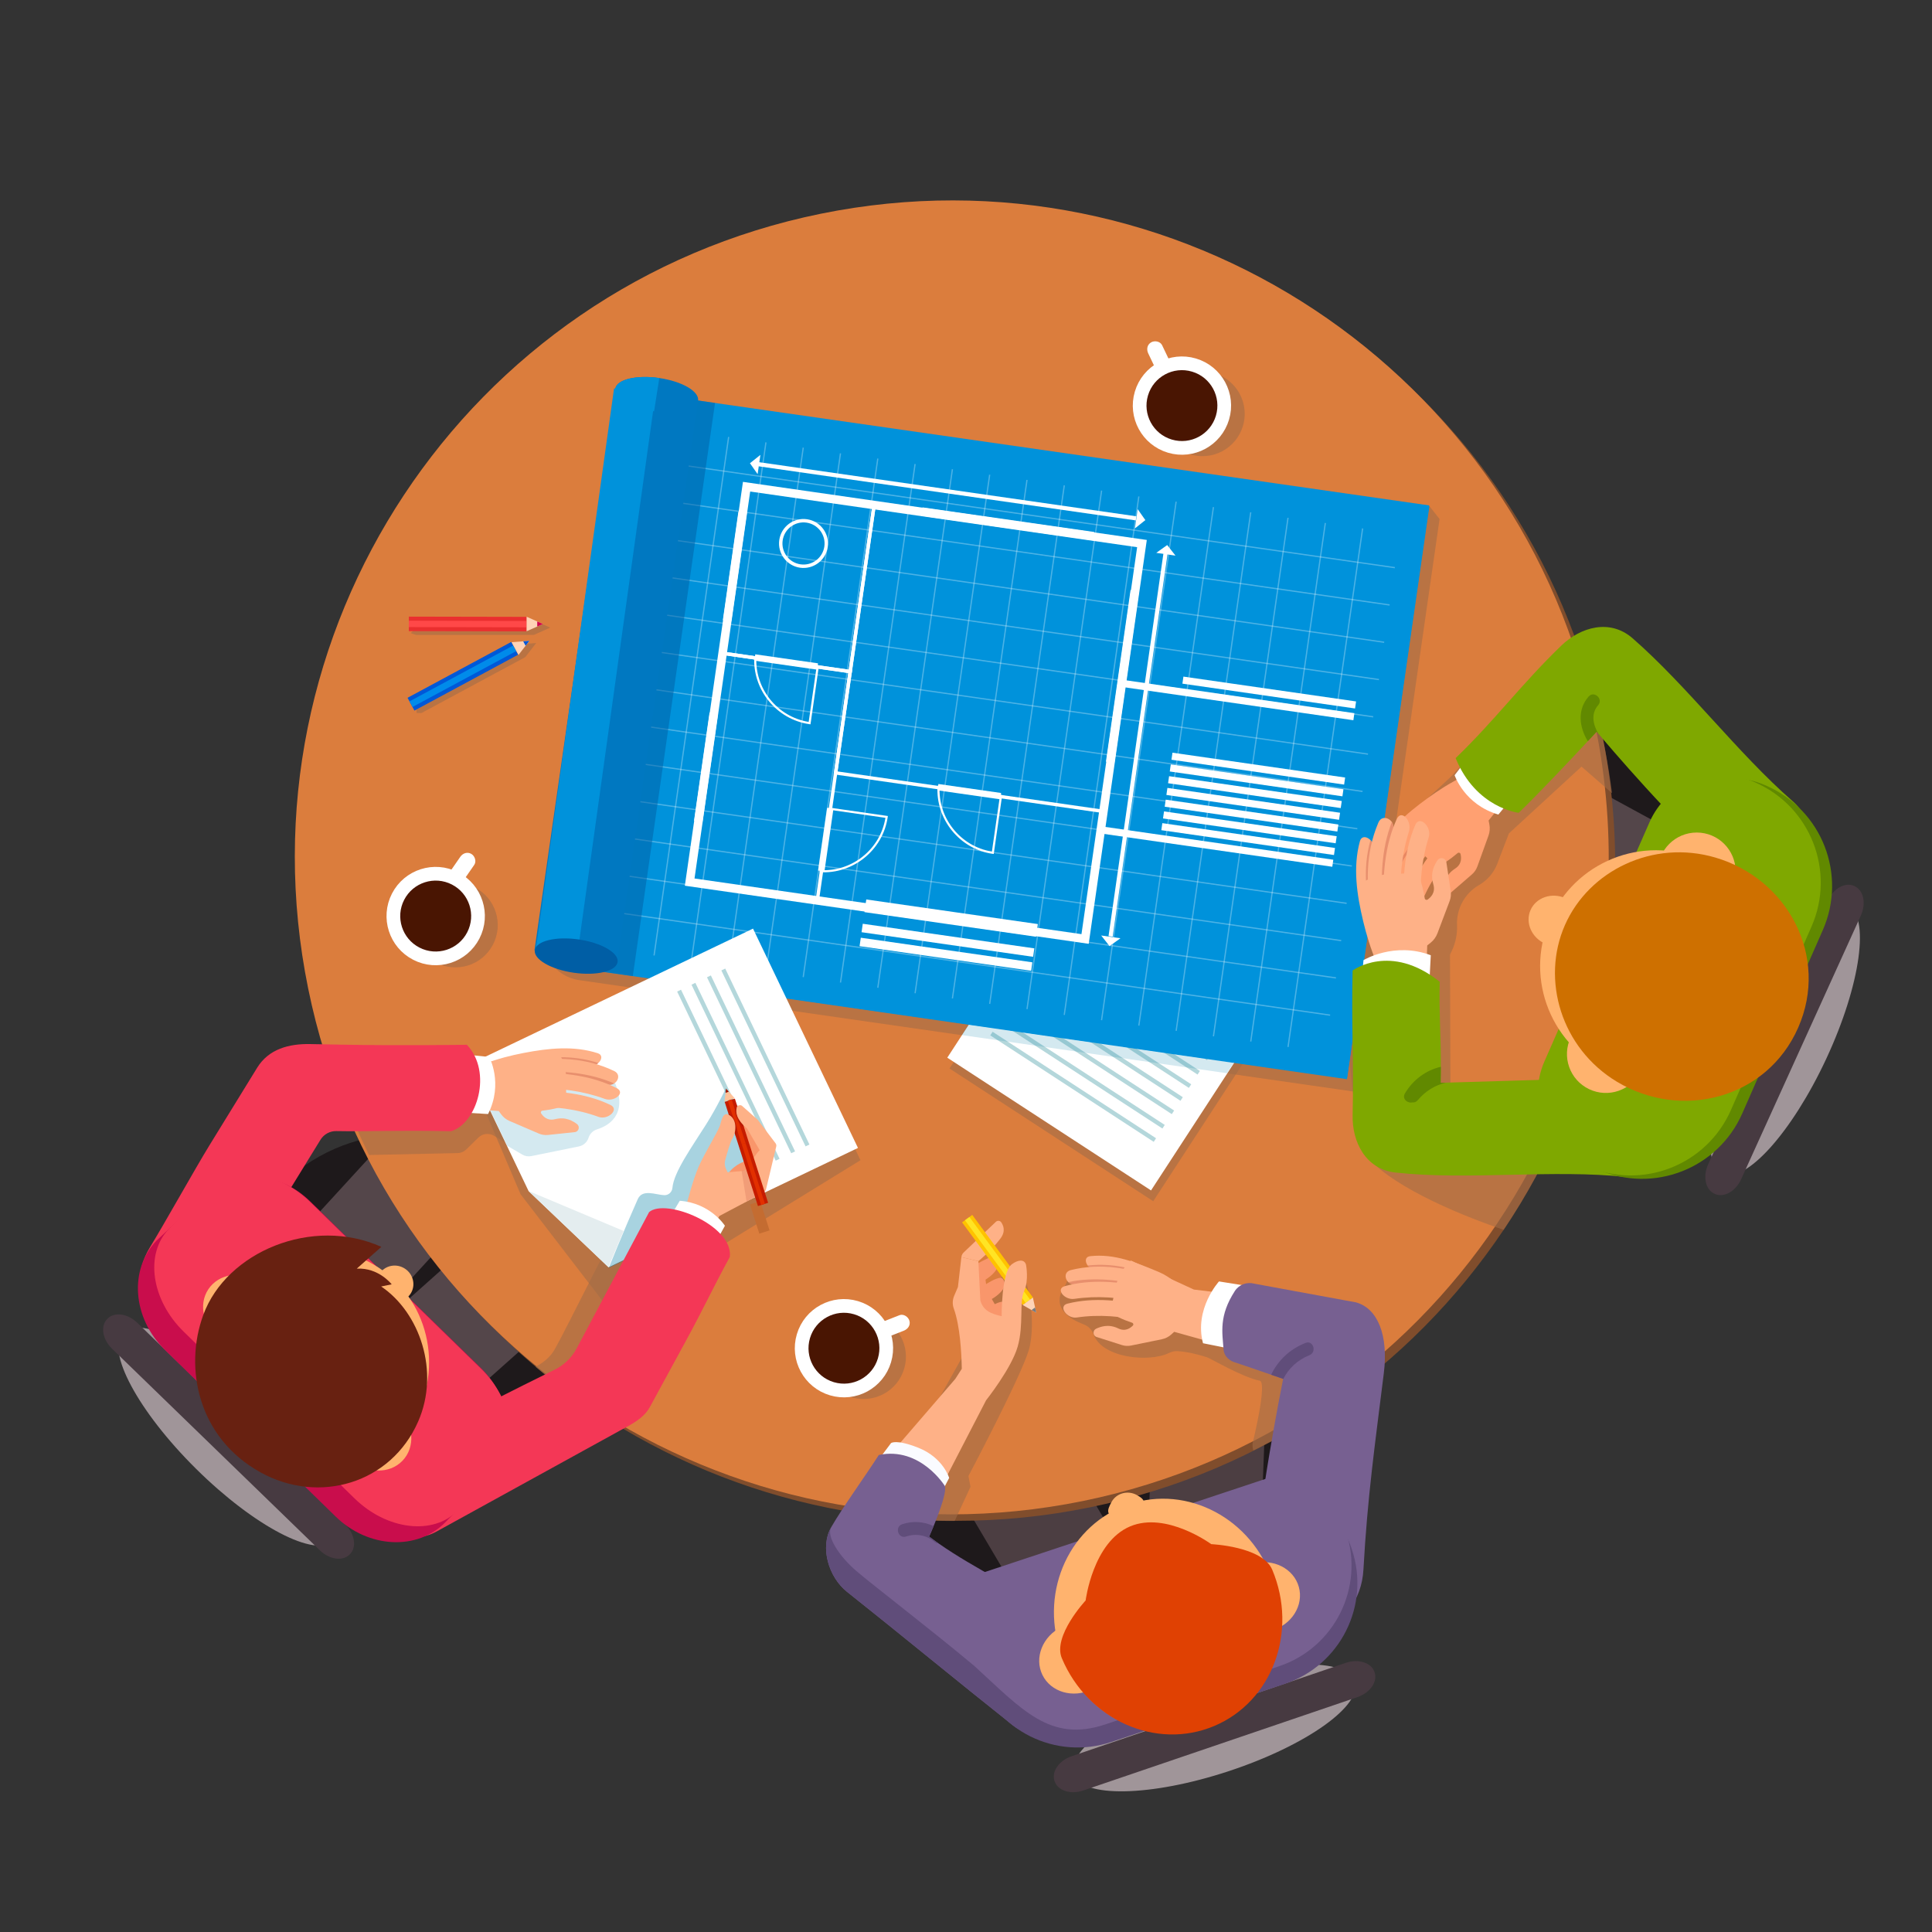 <?xml version="1.0" encoding="utf-8"?>
<!-- Generator: Adobe Illustrator 27.5.0, SVG Export Plug-In . SVG Version: 6.00 Build 0)  -->
<svg version="1.1" id="Layer_1" xmlns="http://www.w3.org/2000/svg" xmlns:xlink="http://www.w3.org/1999/xlink" x="0px" y="0px"
	 viewBox="0 0 900 900" style="enable-background:new 0 0 900 900;" xml:space="preserve">
<rect x="0" y="0" width="900" height="900" fill="#333333" stroke="none"/>
<g>
	
		<ellipse transform="matrix(0.422 -0.907 0.907 0.422 41.314 1033.684)" style="fill:#A09599;" cx="831.289" cy="484.443" rx="68.966" ry="21.26"/>
	<path style="fill:#473A41;" d="M866.857,426.487l-55.785,122.881c-2.57,5.66-8.055,8.705-12.252,6.799l-0.154-0.07
		c-4.197-1.905-5.516-8.038-2.946-13.699l55.785-122.881c2.57-5.66,8.055-8.704,12.252-6.799l0.154,0.07
		C868.108,414.694,869.427,420.827,866.857,426.487z"/>
	
		<ellipse transform="matrix(0.238 -0.971 0.971 0.238 150.275 1043.258)" style="fill:#1E191B;" cx="740.141" cy="425.84" rx="86.335" ry="90.107"/>
	
		<line style="fill:none;stroke:#54464A;stroke-width:52.485;stroke-miterlimit:10;" x1="794.516" y1="425.426" x2="689.858" y2="368.43"/>
	
		<line style="fill:none;stroke:#54464A;stroke-width:52.485;stroke-miterlimit:10;" x1="772.69" y1="474.162" x2="662.817" y2="428.013"/>
	
		<ellipse transform="matrix(0.95 -0.313 0.313 0.95 -223.601 217.87)" style="fill:#A09599;" cx="565.787" cy="804.344" rx="68.966" ry="21.26"/>
	<path style="fill:#473A41;" d="M632.377,790.57l-127.745,43.508c-5.884,2.004-11.859,0.092-13.345-4.271l-0.054-0.16
		c-1.486-4.363,2.08-9.525,7.964-11.529l127.745-43.508c5.884-2.004,11.859-0.092,13.345,4.271l0.054,0.16
		C641.827,783.404,638.261,788.566,632.377,790.57z"/>
	<path style="fill:#1E191B;" d="M597.19,676.71c24.582,43.544,8.96,94.189-32.701,117.708
		c-41.661,23.519-95.361,7.286-119.944-36.257c-24.582-43.544-8.96-94.189,32.701-117.709
		C518.907,616.933,572.608,633.166,597.19,676.71z"/>
	
		<line style="fill:none;stroke:#4C3E42;stroke-width:52.485;stroke-miterlimit:10;" x1="560.008" y1="743.59" x2="564.356" y2="628.166"/>
	
		<line style="fill:none;stroke:#4C3E42;stroke-width:52.485;stroke-miterlimit:10;" x1="514.569" y1="759.551" x2="456.004" y2="660.506"/>
	
		<ellipse transform="matrix(0.703 -0.711 0.711 0.703 -444.295 274.47)" style="fill:#A09599;" cx="106.491" cy="669.214" rx="21.26" ry="68.966"/>
	<path style="fill:#473A41;" d="M149.054,722.245l-96.865-93.962c-4.462-4.328-5.478-10.519-2.268-13.827l0.117-0.121
		c3.209-3.308,9.428-2.481,13.89,1.847l96.865,93.962c4.462,4.328,5.478,10.519,2.268,13.827l-0.117,0.121
		C159.734,727.4,153.516,726.573,149.054,722.245z"/>
	
		<ellipse transform="matrix(0.552 -0.834 0.834 0.552 -424.803 426.664)" style="fill:#1E191B;" cx="184.552" cy="608.555" rx="81.287" ry="77.771"/>
	
		<line style="fill:none;stroke:#54464A;stroke-width:52.485;stroke-miterlimit:10;" x1="174.453" y1="654.502" x2="263.409" y2="575.2"/>
	
		<line style="fill:none;stroke:#54464A;stroke-width:52.485;stroke-miterlimit:10;" x1="135.935" y1="617.516" x2="216.438" y2="529.646"/>
	<path style="fill:#804D2C;" d="M746.206,341.345c0.55,2.68,1.056,5.352,1.52,8.027c0.012,0.038,0.015,0.079,0.024,0.108
		c1.16,6.568,2.089,13.136,2.81,19.676c5.902,53.401-2.492,105.65-22.372,152.525c-7.61,17.939-16.908,35.095-27.732,51.215
		c-43.266,64.481-110.929,112.622-193.02,129.34c-165.593,33.719-327.166-73.189-360.885-238.782
		c-33.719-165.593,73.18-327.163,238.772-360.882C550.917,68.854,712.487,175.753,746.206,341.345z"/>
	<path style="fill:#DB7D3D;" d="M743.206,338.345c0.55,2.68,1.056,5.352,1.52,8.027c0.012,0.038,0.015,0.079,0.024,0.108
		c1.16,6.568,2.089,13.136,2.81,19.676c5.902,53.401-2.492,105.65-22.372,152.525c-7.61,17.939-16.908,35.095-27.732,51.215
		c-43.266,64.481-110.929,112.622-193.02,129.34c-165.593,33.719-327.166-73.189-360.885-238.782
		c-33.719-165.593,73.18-327.163,238.772-360.882C547.917,65.854,709.487,172.753,743.206,338.345z"/>
	<path style="opacity:0.59;fill:#A36D48;" d="M308.169,189.626l-32.858,228.403c-10.647-1.532-20.52,5.858-22.052,16.505
		c-1.532,10.647,5.858,20.52,16.505,22.052l362.441,52.14l38.405-266.96l-4.731-6.005L308.169,189.626z"/>
	<path style="opacity:0.59;fill:#A36D48;" d="M273.181,528.569l0.131-0.37c0.637-1.802,2.103-3.169,3.928-3.737
		c4.971-1.548,14.207-6.462,8.567-21.004c-6.483-16.715-99.355-1.408-124.848,3.132c-0.784,0.139-1.497,0.431-2.129,0.828
		c3.83,10.526,8.207,20.741,13.084,30.624l41.259-0.885c1.523-0.032,2.975-0.645,4.062-1.713l5.6-5.503
		c1.923-1.89,4.872-2.258,7.201-0.9l12.364,7.209c1.269,0.74,2.765,0.987,4.204,0.694l22.133-4.507
		C270.794,532.016,272.481,530.549,273.181,528.569z"/>
	<path style="opacity:0.59;fill:#A36D48;" d="M504.7,616.885c2.161,0.804,3.943,2.491,4.703,4.668
		c3.868,11.096,25.896,13.251,35.139,8.721c1.277-0.626,2.684-0.954,4.102-0.851c4.928,0.358,8.713,1.338,13.572,2.824
		c1.555,0.475,16.789,9.453,24.561,10.918c3.783,0.714-3.243,29.045-3.243,29.045c-0.147,1.216-0.015,2.397,0.337,3.487
		c5.481-2.753,10.867-5.645,16.135-8.702l-0.06-37.165c-0.006-3.694-2.487-6.927-6.054-7.888l-31.469-8.48
		c-1.081-0.291-2.087-0.798-2.963-1.495c-6.505-5.182-23.025-24.377-36.082-23.679c-11.057,0.591-25.623,3.424-25.883,6.515
		c-0.107,1.275-0.468,2.515-1.12,3.616l-0.354,0.599C489.065,609.266,498.719,614.661,504.7,616.885z"/>
	<path style="opacity:0.59;fill:#A36D48;" d="M739.78,315.695c2.87,9.791,5.712,21.931,7.946,33.677
		c0.012,0.038,0.015,0.079,0.024,0.108c1.322,7.01,2.431,13.877,3.188,20.007l-0.378-0.331l-13.83-12.037l-33.816,31.113
		l-5.435,14.16c-1.578,4.135-4.533,7.607-8.361,9.824l-0.169,0.096c-6.581,3.82-10.504,10.97-10.211,18.57l0.007,0.187
		c0.162,4.063-0.666,8.116-2.4,11.797l-0.882,1.876l0.205,61.903l50.679-2.126l1.841,17.162
		c-7.61,17.939-16.908,35.095-27.732,51.215c-24.468-8.299-54.802-21.897-64.706-35.511c-6.002-8.257-10.548-90.786-10.548-90.786
		s-4.271-7.864-3.699-34.15c0.754-34.405,20.315-23.618,25.419-24.993c11.712-9.255,28.985-25.658,28.985-25.658
		s50.292-54.725,50.656-56.677L739.78,315.695z"/>
	
		<rect x="456.245" y="410.414" transform="matrix(0.546 -0.838 0.838 0.546 -150.732 655.984)" style="opacity:0.59;fill:#A36D48;" width="147.086" height="113.261"/>
	
		<rect x="455.221" y="405.384" transform="matrix(0.546 -0.838 0.838 0.546 -146.983 652.842)" style="fill:#FFFFFF;" width="147.086" height="113.261"/>
	
		<line style="fill:none;stroke:#B4D7DB;stroke-width:2;stroke-miterlimit:10;" x1="537.994" y1="531.082" x2="461.855" y2="481.477"/>
	
		<line style="fill:none;stroke:#B4D7DB;stroke-width:2;stroke-miterlimit:10;" x1="542.042" y1="524.869" x2="465.903" y2="475.264"/>
	
		<line style="fill:none;stroke:#B4D7DB;stroke-width:2;stroke-miterlimit:10;" x1="546.409" y1="518.166" x2="470.27" y2="468.561"/>
	
		<line style="fill:none;stroke:#B4D7DB;stroke-width:2;stroke-miterlimit:10;" x1="550.457" y1="511.953" x2="474.318" y2="462.348"/>
	
		<line style="fill:none;stroke:#B4D7DB;stroke-width:2;stroke-miterlimit:10;" x1="554.37" y1="505.946" x2="478.232" y2="456.341"/>
	
		<line style="fill:none;stroke:#B4D7DB;stroke-width:2;stroke-miterlimit:10;" x1="558.418" y1="499.733" x2="482.28" y2="450.128"/>
	
		<line style="fill:none;stroke:#B4D7DB;stroke-width:2;stroke-miterlimit:10;" x1="562.785" y1="493.03" x2="486.647" y2="443.425"/>
	
		<line style="fill:none;stroke:#B4D7DB;stroke-width:2;stroke-miterlimit:10;" x1="566.833" y1="486.817" x2="490.695" y2="437.212"/>
	<polygon style="opacity:0.17;fill:#007EA5;" points="447.964,482.166 571.558,499.946 616.316,431.247 521.419,369.42 	"/>
	<path style="opacity:0.59;fill:#A36D48;" d="M472.433,589.598c-6.581-0.33-19.262,33.764-19.262,33.764l-46.066,82.445l4.652,1.117
		c10.88,1.111,21.886,1.646,32.984,1.569l7.36-15.871l-0.964-5.023c0,0,24.282-45.947,28.094-58.587
		C483.045,616.371,479.014,589.928,472.433,589.598z"/>
	
		<rect x="330.602" y="160.085" transform="matrix(0.142 -0.99 0.99 0.142 59.505 755.019)" style="fill:#0092DB;" width="269.709" height="366.172"/>
	<polygon style="fill:#0092DB;" points="627.474,502.721 304.799,456.302 665.879,235.761 	"/>
	
		<line style="opacity:0.3;fill:none;stroke:#FFFFFF;stroke-width:0.585;stroke-miterlimit:10;" x1="634.763" y1="246.173" x2="600.014" y2="487.722"/>
	
		<line style="opacity:0.3;fill:none;stroke:#FFFFFF;stroke-width:0.585;stroke-miterlimit:10;" x1="617.394" y1="243.64" x2="582.646" y2="485.189"/>
	
		<line style="opacity:0.3;fill:none;stroke:#FFFFFF;stroke-width:0.585;stroke-miterlimit:10;" x1="600.011" y1="241.208" x2="565.263" y2="482.757"/>
	
		<line style="opacity:0.3;fill:none;stroke:#FFFFFF;stroke-width:0.585;stroke-miterlimit:10;" x1="582.645" y1="238.659" x2="547.896" y2="480.207"/>
	
		<line style="opacity:0.3;fill:none;stroke:#FFFFFF;stroke-width:0.585;stroke-miterlimit:10;" x1="530.513" y1="477.775" x2="565.262" y2="236.227"/>
	
		<line style="opacity:0.3;fill:none;stroke:#FFFFFF;stroke-width:0.585;stroke-miterlimit:10;" x1="547.893" y1="233.694" x2="513.145" y2="475.242"/>
	
		<line style="opacity:0.3;fill:none;stroke:#FFFFFF;stroke-width:0.585;stroke-miterlimit:10;" x1="530.51" y1="231.262" x2="495.762" y2="472.81"/>
	
		<line style="opacity:0.3;fill:none;stroke:#FFFFFF;stroke-width:0.585;stroke-miterlimit:10;" x1="513.17" y1="228.535" x2="478.421" y2="470.083"/>
	
		<line style="opacity:0.3;fill:none;stroke:#FFFFFF;stroke-width:0.585;stroke-miterlimit:10;" x1="495.786" y1="226.103" x2="461.038" y2="467.651"/>
	
		<line style="opacity:0.3;fill:none;stroke:#FFFFFF;stroke-width:0.585;stroke-miterlimit:10;" x1="478.418" y1="223.57" x2="443.669" y2="465.118"/>
	
		<line style="opacity:0.3;fill:none;stroke:#FFFFFF;stroke-width:0.585;stroke-miterlimit:10;" x1="461.035" y1="221.138" x2="426.286" y2="462.686"/>
	
		<line style="opacity:0.3;fill:none;stroke:#FFFFFF;stroke-width:0.585;stroke-miterlimit:10;" x1="443.669" y1="218.588" x2="408.92" y2="460.137"/>
	
		<line style="opacity:0.3;fill:none;stroke:#FFFFFF;stroke-width:0.585;stroke-miterlimit:10;" x1="426.285" y1="216.156" x2="391.537" y2="457.705"/>
	
		<line style="opacity:0.3;fill:none;stroke:#FFFFFF;stroke-width:0.585;stroke-miterlimit:10;" x1="408.917" y1="213.623" x2="374.168" y2="455.172"/>
	
		<line style="opacity:0.3;fill:none;stroke:#FFFFFF;stroke-width:0.585;stroke-miterlimit:10;" x1="391.534" y1="211.191" x2="356.785" y2="452.74"/>
	
		<line style="opacity:0.3;fill:none;stroke:#FFFFFF;stroke-width:0.585;stroke-miterlimit:10;" x1="374.186" y1="208.515" x2="339.437" y2="450.064"/>
	
		<line style="opacity:0.3;fill:none;stroke:#FFFFFF;stroke-width:0.585;stroke-miterlimit:10;" x1="356.803" y1="206.083" x2="322.054" y2="447.632"/>
	
		<line style="opacity:0.3;fill:none;stroke:#FFFFFF;stroke-width:0.585;stroke-miterlimit:10;" x1="339.434" y1="203.55" x2="304.685" y2="445.099"/>
	
		<line style="opacity:0.3;fill:none;stroke:#FFFFFF;stroke-width:0.585;stroke-miterlimit:10;" x1="322.051" y1="201.118" x2="287.302" y2="442.667"/>
	
		<line style="opacity:0.3;fill:none;stroke:#FFFFFF;stroke-width:0.585;stroke-miterlimit:10;" x1="619.622" y1="472.896" x2="286.039" y2="424.907"/>
	
		<line style="opacity:0.3;fill:none;stroke:#FFFFFF;stroke-width:0.585;stroke-miterlimit:10;" x1="622.349" y1="455.555" x2="288.766" y2="407.566"/>
	
		<line style="opacity:0.3;fill:none;stroke:#FFFFFF;stroke-width:0.585;stroke-miterlimit:10;" x1="624.781" y1="438.172" x2="291.198" y2="390.183"/>
	
		<line style="opacity:0.3;fill:none;stroke:#FFFFFF;stroke-width:0.585;stroke-miterlimit:10;" x1="627.314" y1="420.803" x2="293.731" y2="372.815"/>
	
		<line style="opacity:0.3;fill:none;stroke:#FFFFFF;stroke-width:0.585;stroke-miterlimit:10;" x1="629.746" y1="403.42" x2="296.163" y2="355.431"/>
	
		<line style="opacity:0.3;fill:none;stroke:#FFFFFF;stroke-width:0.585;stroke-miterlimit:10;" x1="632.295" y1="386.054" x2="298.713" y2="338.065"/>
	
		<line style="opacity:0.3;fill:none;stroke:#FFFFFF;stroke-width:0.585;stroke-miterlimit:10;" x1="634.727" y1="368.671" x2="301.145" y2="320.682"/>
	
		<line style="opacity:0.3;fill:none;stroke:#FFFFFF;stroke-width:0.585;stroke-miterlimit:10;" x1="637.26" y1="351.302" x2="303.678" y2="303.314"/>
	
		<line style="opacity:0.3;fill:none;stroke:#FFFFFF;stroke-width:0.585;stroke-miterlimit:10;" x1="639.692" y1="333.919" x2="306.11" y2="285.93"/>
	
		<line style="opacity:0.3;fill:none;stroke:#FFFFFF;stroke-width:0.585;stroke-miterlimit:10;" x1="642.369" y1="316.571" x2="308.786" y2="268.582"/>
	
		<line style="opacity:0.3;fill:none;stroke:#FFFFFF;stroke-width:0.585;stroke-miterlimit:10;" x1="644.8" y1="299.188" x2="311.218" y2="251.199"/>
	
		<line style="opacity:0.3;fill:none;stroke:#FFFFFF;stroke-width:0.585;stroke-miterlimit:10;" x1="647.334" y1="281.819" x2="313.751" y2="233.831"/>
	
		<line style="opacity:0.3;fill:none;stroke:#FFFFFF;stroke-width:0.585;stroke-miterlimit:10;" x1="649.766" y1="264.436" x2="316.183" y2="216.448"/>
	
		<rect x="164.261" y="304.208" transform="matrix(0.142 -0.99 0.99 0.142 -59.465 569.851)" style="opacity:0.5;fill:#005EA5;" width="269.709" height="30.066"/>
	<g>
		<g>
			<path style="fill:#FFFFFF;" d="M319.032,412.6l27.064-188.129l188.129,27.064l-27.064,188.129L319.032,412.6z M349.465,228.973
				l-25.932,180.258l180.258,25.932l25.932-180.258L349.465,228.973z"/>
		</g>
		<g>
			<g>
				<path style="fill:#FFFFFF;" d="M388.362,360.708l18.175-126.339l126.339,18.175l-18.175,126.339L388.362,360.708z
					 M407.886,236.173l-17.721,123.187l123.187,17.721l17.721-123.187L407.886,236.173z"/>
			</g>
		</g>
		<g>
			<path style="fill:#FFFFFF;" d="M335.718,304.981l11.388-79.16l61.006,8.776l-11.388,79.16L335.718,304.981z M348.455,227.623
				l-10.935,76.009l57.855,8.323l10.935-76.009L348.455,227.623z"/>
		</g>
		<g>
			<path style="fill:#FFFFFF;" d="M320.382,411.59l15.563-108.185l61.006,8.776l-15.563,108.185L320.382,411.59z M337.294,305.207
				l-15.11,105.033l57.855,8.323l15.11-105.033L337.294,305.207z"/>
		</g>
		<g>
			
				<rect x="440.244" y="346.341" transform="matrix(0.142 -0.99 0.99 0.142 111.005 822.741)" style="fill:#FFFFFF;" width="180.087" height="1.942"/>
		</g>
		<g>
			<polygon style="fill:#FFFFFF;" points="538.625,257.541 543.724,253.905 547.592,258.831 			"/>
		</g>
		<g>
			<polygon style="fill:#FFFFFF;" points="521.949,437.083 516.85,440.718 512.982,435.793 			"/>
		</g>
		<g>
			
				<rect x="440.487" y="140.254" transform="matrix(0.142 -0.99 0.99 0.142 151.892 633.376)" style="fill:#FFFFFF;" width="1.928" height="177.562"/>
		</g>
		<g>
			<polygon style="fill:#FFFFFF;" points="529.972,237.193 533.547,242.284 528.682,246.16 			"/>
		</g>
		<g>
			<polygon style="fill:#FFFFFF;" points="352.929,220.877 349.354,215.786 354.22,211.909 			"/>
		</g>
		<g>
			
				<rect x="482.676" y="313.357" transform="matrix(0.142 -0.99 0.99 0.142 136.428 788.149)" style="fill:#FFFFFF;" width="80.723" height="3.976"/>
		</g>
		<g>
			
				<rect x="467.605" y="203.884" transform="matrix(0.142 -0.99 0.99 0.142 160.966 674.272)" style="fill:#FFFFFF;" width="3.976" height="80.723"/>
		</g>
		<g>
			
				<rect x="316.951" y="262.121" transform="matrix(0.142 -0.99 0.99 0.142 32.228 565.415)" style="fill:#FFFFFF;" width="50.901" height="3.976"/>
		</g>
		<g>
			
				<rect x="303.5" y="355.623" transform="matrix(0.142 -0.99 0.99 0.142 -71.856 632.289)" style="fill:#FFFFFF;" width="50.902" height="3.976"/>
		</g>
		<g>
			<path style="fill:#FFFFFF;" d="M363.016,251.548c0.896-6.225,6.688-10.561,12.913-9.665c6.225,0.896,10.561,6.688,9.665,12.913
				c-0.896,6.225-6.688,10.561-12.913,9.665C366.457,263.566,362.121,257.773,363.016,251.548z M384.019,254.569
				c0.771-5.356-2.96-10.34-8.316-11.111c-5.356-0.771-10.34,2.96-11.111,8.316c-0.771,5.356,2.96,10.34,8.316,11.111
				S383.248,259.925,384.019,254.569z"/>
		</g>
		<g>
			
				<rect x="364.844" y="293.82" transform="matrix(0.142 -0.99 0.99 0.142 8.727 627.235)" style="fill:#FFFFFF;" width="2.982" height="29.522"/>
		</g>
		<g>
			
				<rect x="369.997" y="389.861" transform="matrix(0.142 -0.99 0.99 0.142 -57.392 716.464)" style="fill:#FFFFFF;" width="29.522" height="2.982"/>
		</g>
		<g>
			
				<rect x="450.153" y="354.247" transform="matrix(0.142 -0.99 0.99 0.142 22.091 763.512)" style="fill:#FFFFFF;" width="2.982" height="29.522"/>
		</g>
		<g>
			
				<rect x="440.185" y="387.572" transform="matrix(0.142 -0.99 0.99 0.142 -43.504 805.658)" style="fill:#FFFFFF;" width="5.964" height="80.723"/>
		</g>
		<g>
			
				<rect x="439.691" y="397.917" transform="matrix(0.142 -0.99 0.99 0.142 -55.028 813.046)" style="fill:#FFFFFF;" width="3.976" height="80.723"/>
		</g>
		<g>
			
				<rect x="438.757" y="404.411" transform="matrix(0.142 -0.99 0.99 0.142 -62.246 817.705)" style="fill:#FFFFFF;" width="3.976" height="80.723"/>
		</g>
		<g>
			<g>
				<path style="fill:#FFFFFF;" d="M436.751,366.002l0.981,0.141c-0.99,14.862,9.667,28.184,24.34,30.552l3.807-26.465l0.984,0.142
					l-3.949,27.453l-0.492-0.071C446.986,395.534,435.716,381.544,436.751,366.002z"/>
			</g>
		</g>
		<g>
			<g>
				<path style="fill:#FFFFFF;" d="M381.776,406.293l0.141-0.981c14.862,0.99,28.184-9.667,30.552-24.34l-26.465-3.807l0.142-0.984
					l27.453,3.949l-0.071,0.492C411.307,396.059,397.318,407.329,381.776,406.293z"/>
			</g>
		</g>
		<g>
			<g>
				<path style="fill:#FFFFFF;" d="M351.393,305.6l0.981,0.141c-0.99,14.862,9.667,28.184,24.34,30.552l3.807-26.465l0.984,0.142
					l-3.949,27.453l-0.492-0.071C361.628,335.132,350.358,321.142,351.393,305.6z"/>
			</g>
		</g>
	</g>
	
		<line style="fill:none;stroke:#FFFFFF;stroke-width:3.315;stroke-miterlimit:10;" x1="551.044" y1="316.828" x2="631.476" y2="328.399"/>
	
		<line style="fill:none;stroke:#FFFFFF;stroke-width:3.315;stroke-miterlimit:10;" x1="522.363" y1="318.284" x2="630.689" y2="333.868"/>
	
		<line style="fill:none;stroke:#FFFFFF;stroke-width:3.315;stroke-miterlimit:10;" x1="545.944" y1="352.274" x2="626.377" y2="363.845"/>
	
		<line style="fill:none;stroke:#FFFFFF;stroke-width:3.315;stroke-miterlimit:10;" x1="545.157" y1="357.743" x2="625.59" y2="369.314"/>
	
		<line style="fill:none;stroke:#FFFFFF;stroke-width:3.315;stroke-miterlimit:10;" x1="544.371" y1="363.213" x2="624.803" y2="374.784"/>
	
		<line style="fill:none;stroke:#FFFFFF;stroke-width:3.315;stroke-miterlimit:10;" x1="543.584" y1="368.682" x2="624.016" y2="380.253"/>
	
		<line style="fill:none;stroke:#FFFFFF;stroke-width:3.315;stroke-miterlimit:10;" x1="542.797" y1="374.151" x2="623.229" y2="385.722"/>
	
		<line style="fill:none;stroke:#FFFFFF;stroke-width:3.315;stroke-miterlimit:10;" x1="542.01" y1="379.621" x2="622.443" y2="391.192"/>
	
		<line style="fill:none;stroke:#FFFFFF;stroke-width:3.315;stroke-miterlimit:10;" x1="541.223" y1="385.09" x2="621.656" y2="396.661"/>
	
		<line style="fill:none;stroke:#FFFFFF;stroke-width:3.315;stroke-miterlimit:10;" x1="511.996" y1="386.468" x2="620.869" y2="402.131"/>
	<polygon style="opacity:0.59;fill:#A36D48;" points="351.953,438.309 219.276,501.798 242.497,556.317 285.07,611.729 
		400.843,540.475 	"/>
	<path style="opacity:0.59;fill:#A36D48;" d="M338.18,528.31l0.115-4.618c0.099-3.978-5.231-5.289-7.04-1.744
		c-0.031,0.062-0.064,0.123-0.096,0.186c-3,5.662-16.85,17.828-17.989,30.89c-0.173,1.987-1.869,3.496-3.861,3.394
		c-4.06-0.207-11.681-1.076-14.632,3.403c-8.147,12.365-29.641,56.964-36.158,68.561c-2.22,3.95-5.614,6.567-9.124,8.31
		c5.894,4.928,11.968,9.629,18.208,14.098C291.435,617.539,338.217,549.555,338.18,528.31z"/>
	<polyline style="fill:#FFFFFF;" points="246.231,554.839 218.111,496.075 350.788,432.586 399.677,534.752 283.493,590.349 	"/>
	<polygon style="fill:#E4EDEF;" points="283.412,590.275 290.498,573.42 246.143,554.772 	"/>
	
		<line style="fill:none;stroke:#B4D7DB;stroke-width:2;stroke-miterlimit:10;" x1="336.937" y1="451.624" x2="376.162" y2="533.594"/>
	
		<line style="fill:none;stroke:#B4D7DB;stroke-width:2;stroke-miterlimit:10;" x1="330.248" y1="454.824" x2="369.473" y2="536.795"/>
	
		<line style="fill:none;stroke:#B4D7DB;stroke-width:2;stroke-miterlimit:10;" x1="323.032" y1="458.278" x2="362.257" y2="540.248"/>
	
		<line style="fill:none;stroke:#B4D7DB;stroke-width:2;stroke-miterlimit:10;" x1="316.343" y1="461.478" x2="355.568" y2="543.449"/>
	<path style="opacity:0.34;fill:#007EA5;" d="M318.875,573.789c7.49-12.829,13.593-24.657,16.836-33.756l2.438,11.974
		c0,0,2.327,4.453,6.068,0.234c3.74-4.219,17.35-14.755,12.055-19.96c-5.295-5.205-18.055-25.479-18.055-25.479
		s-4.027,8.643-9.21,16.866c-6.748,10.704-15.127,22.307-15.771,29.695c-0.173,1.987-1.87,3.495-3.862,3.394
		c-4.06-0.207-10.117-3.012-12.299,1.888c-6.577,14.773-13.518,32.042-13.518,32.042L318.875,573.789z"/>
	<path style="opacity:0.17;fill:#007EA5;" d="M274.113,530.179l0.131-0.37c0.637-1.802,2.103-3.169,3.928-3.737
		c4.971-1.548,14.207-6.462,8.567-21.004c-3.691-9.517-35.384-8.652-66.702-5.306l16.271,34.001l7.024,4.096
		c1.269,0.74,2.765,0.987,4.204,0.694l22.133-4.507C271.727,533.627,273.413,532.159,274.113,530.179z"/>
	<line style="fill:none;stroke:#C46C31;stroke-width:5;stroke-miterlimit:10;" x1="351.761" y1="560.317" x2="356.1" y2="573.926"/>
	<path style="fill:#F9966B;" d="M343.498,518.152c0,0-5.655,6.078,3.338,14.062l-0.358,8.99c0,0-5.596,1.622-8.842,7.917
		c-2.93,5.682,8.081,4.895,8.081,4.895l12.119-18.431L343.498,518.152z"/>
	<g>
		
			<rect x="340.888" y="511.788" transform="matrix(0.953 -0.304 0.304 0.953 -142.862 129.202)" style="fill:#C61C00;" width="4.98" height="22.952"/>
	</g>
	
		<line style="fill:none;stroke:#E23000;stroke-width:1.867;stroke-miterlimit:10;" x1="339.888" y1="512.332" x2="346.398" y2="532.728"/>
	<path style="opacity:0.34;fill:#9B1200;" d="M339.295,518.783l3.357,10.516c0.85-1.04,1.008-3.333,0.285-5.771
		C342.166,520.924,340.643,519.009,339.295,518.783z"/>
	<path style="opacity:0.34;fill:#9B1200;" d="M343.529,515.672c-0.136,0.036-0.267,0.084-0.386,0.158
		c-1.308,0.812-1.011,3.655,0.663,6.35c0.811,1.305,1.796,2.333,2.744,2.957L343.529,515.672z"/>
	<path style="fill:#FEB187;" d="M356.869,553.943l4.733-19.844c0.13-0.544,0.004-1.118-0.343-1.558l-8.3-10.922l-7.218-6.402
		c-0.659-0.712-2.272-0.381-2.529,0.554c-0.619,2.254-0.243,5.759,4.788,9.9l5.883,10.141c-1.817,1.735-4.208,5.724-5.477,7.958
		c-0.568,0.999-1.59,1.65-2.735,1.749l-6.697,0.578l-0.018-0.032c-1.145-2.088-1.702-3.59-1.057-5.883
		c0.847-3.011,2.22-8.101,3.269-9.779c1.916-3.065,2.337-9.333-1.919-11.192c-2.757-1.204-3.274,3.603-4.027,5.496
		c-1.41,3.546-7.224,12.92-9.791,18.807c-2.568,5.887-5.449,16.952-5.449,16.952l-1.308,2.974l13.184,8.743l3.272-5.741
		l20.339-10.761C356.173,555.342,356.688,554.703,356.869,553.943z"/>
	<path style="opacity:0.3;fill:#D36F54;" d="M349.033,543.063c-0.098,0.169-0.192,0.334-0.279,0.488
		c-0.568,0.999-1.59,1.65-2.735,1.749l-0.558,0.048l2.318,14.367l6.486-3.432L349.033,543.063z"/>
	
		<line style="fill:none;stroke:#C61C00;stroke-width:4.98;stroke-miterlimit:10;" x1="346.867" y1="534.197" x2="355.446" y2="561.071"/>
	
		<line style="fill:none;stroke:#E23000;stroke-width:1.867;stroke-miterlimit:10;" x1="346.398" y1="532.728" x2="355.446" y2="561.071"/>
	<polygon style="fill:#FFC299;" points="342.259,511.569 337.478,513.102 338.237,507.171 	"/>
	<path style="fill:#FFFFFF;" d="M316.664,559.363l-3.994,6.707l20.765,12.64l4.262-7.698
		C337.698,571.011,331.059,560.466,316.664,559.363z"/>
	<polygon style="fill:#991200;" points="337.992,509.088 339.496,508.548 338.237,507.171 	"/>
	<g>
		<g>
			<path style="fill:#FEB187;" d="M227.904,501.809c5.384-2.061,11.056-3.511,16.691-4.675c10.424-2.154,18.611-3.493,29.71-0.733
				c4.156,1.034,8.186-4.486,4.109-5.792c-11.057-3.543-22.748-2.363-34.458-0.105c-6.004,1.158-12.056,2.703-17.777,4.893
				c-1.69,0.647-2.848,2.189-2.344,4.069C224.267,501.077,226.214,502.456,227.904,501.809L227.904,501.809z"/>
		</g>
	</g>
	<path style="opacity:0.5;fill:#D36F54;" d="M272.004,496.935c2.069,0.515,5.7-0.341,6.725-1.76
		c-12.669-4.049-22.979-2.674-33.58-1.322c-6.699,0.855-13.494,2.035-19.969,4c-1.057,0.321-1.954,0.957-2.478,1.817
		c0.016,0.206,0.049,0.416,0.107,0.631c0.432,1.611,2.378,2.991,4.069,2.344c5.384-2.061,11.056-3.511,16.691-4.675
		C253.993,495.816,260.905,494.175,272.004,496.935z"/>
	<g>
		<g>
			<path style="fill:#FEB187;" d="M228.027,504.318c6.161-1.608,12.564-2.512,18.892-3.106c11.706-1.099,24.265-0.802,35.336,3.807
				c4.367,1.818,8.118-4.061,3.851-6.1c-13.629-6.511-26.63-6.157-39.083-5.064c-6.728,0.591-13.564,1.504-20.111,3.213
				c-1.934,0.505-3.392,2.058-3.067,4.182C224.123,503.072,226.092,504.823,228.027,504.318L228.027,504.318z"/>
		</g>
	</g>
	<path style="opacity:0.5;fill:#D36F54;" d="M282.234,505.033c1.445,0.602,2.82,0.358,3.862-0.308
		c-11.43-5.086-24.414-5.982-36.766-5.496c-6.748,0.265-13.615,0.936-20.227,2.37c-1.442,0.313-2.646,1.208-3.084,2.514
		c0.617,0.289,1.304,0.397,1.988,0.218c6.161-1.608,12.564-2.512,18.892-3.106C258.604,500.127,271.163,500.423,282.234,505.033z"/>
	<g>
		<g>
			<path style="fill:#FEB187;" d="M225.929,514.769c6.241-1.263,14.097,1.163,20.448,0.923c11.749-0.445,22.613,0.988,32.415,4.583
				c4.441,1.629,9.876-3.466,5.618-5.524c-11.554-5.585-24.859-6.72-37.52-6.398c-6.752,0.171-13.626,0.746-20.258,2.088
				c-1.959,0.396-4.914-1.106-4.708,1.033C222.1,513.308,223.97,515.166,225.929,514.769L225.929,514.769z"/>
		</g>
	</g>
	<g>
		<g>
			<path style="fill:#FEB187;" d="M230.194,508.614c6.268-1.122,12.722-1.523,19.077-1.621c11.756-0.181,22.264,1.189,32.445,4.905
				c4.443,1.622,9.81-2.837,5.6-4.991c-11.426-5.843-24.702-7.277-37.366-7.241c-6.754,0.02-13.64,0.439-20.3,1.632
				c-1.968,0.352-3.542,1.787-3.385,3.93C226.399,507.067,228.226,508.966,230.194,508.614L230.194,508.614z"/>
		</g>
	</g>
	<path style="fill:#FEB187;" d="M268.712,523.565c-1.69-1.187-5.006-3.493-10.129-2.211c-3.705,0.928-5.638-1.387-6.504-2.708
		c-0.329-0.502-0.013-1.177,0.584-1.247c4.622-0.54,9.127-1.546,12.48-3.328c-3.782-5.388,2.133-13.832-5.925-25.339l-30.425,5.716
		l-9.996,0.465l-0.063,21.561l13.618,1.096l1.052,1.456c1.006,1.392,2.371,2.486,3.95,3.164l13.645,5.862
		c1.349,0.58,2.825,0.804,4.285,0.65l12.706-1.337C269.765,526.936,270.206,524.615,268.712,523.565z"/>
	<path style="fill:#FFFFFF;" d="M213.785,490.955l14.095,1.418c0,0,6.711,12.245-0.519,26.588l-11.08-0.672L213.785,490.955z"/>
	<g>
		<g>
			<path style="fill:#FFA071;" d="M684.707,367.789c-5.34,2.603-10.423,5.852-15.265,9.275c-8.957,6.332-15.727,11.552-21.459,21.85
				c-2.147,3.856-9.137,3.006-7.252-0.983c5.114-10.817,14.229-18.787,24.17-26.014c5.096-3.705,10.519-7.173,16.193-9.939
				c1.676-0.817,3.652-0.603,4.712,1.099C686.715,364.535,686.383,366.972,684.707,367.789L684.707,367.789z"/>
		</g>
	</g>
	<path style="opacity:0.5;fill:#D36F54;" d="M650.004,397.557c-1.069,1.92-4.268,4.05-6.058,3.824
		c5.867-12.387,14.157-19.18,22.636-26.209c5.358-4.442,11.028-8.726,17.064-12.217c0.985-0.57,2.095-0.798,3.112-0.587
		c0.144,0.157,0.278,0.33,0.4,0.525c0.909,1.459,0.578,3.895-1.099,4.712c-5.34,2.603-10.423,5.852-15.265,9.275
		C661.836,383.211,655.736,387.259,650.004,397.557z"/>
	<g>
		<g>
			<path style="fill:#FFA071;" d="M686.509,369.647c-5.546,3.506-10.733,7.69-15.633,12.036c-9.065,8.039-17.68,17.702-22,29.28
				c-1.704,4.567-8.77,3.253-7.302-1.394c4.69-14.841,14.105-24.38,23.691-32.985c5.18-4.649,10.677-9.153,16.571-12.878
				c1.741-1.101,3.936-1.105,5.307,0.634C688.318,365.831,688.25,368.546,686.509,369.647L686.509,369.647z"/>
		</g>
	</g>
	<path style="opacity:0.5;fill:#D36F54;" d="M648.9,410.956c-0.564,1.511-1.715,2.374-2.949,2.69
		c4.214-12.184,12.678-22.588,21.736-31.545c4.949-4.893,10.285-9.591,16.019-13.559c1.25-0.865,2.772-1.142,4.063-0.552
		c-0.216,0.668-0.619,1.261-1.235,1.65c-5.546,3.506-10.733,7.69-15.633,12.036C661.836,389.715,653.221,399.378,648.9,410.956z"/>
	<g>
		<g>
			<path style="fill:#FFA071;" d="M695.853,375.422c-5.343,3.809-9.045,11.431-13.695,16.042
				c-8.603,8.531-15.17,17.718-19.36,27.627c-1.899,4.489-9.559,4.995-8.112,0.342c3.927-12.628,12.435-23.442,21.587-32.747
				c4.88-4.962,10.151-9.733,15.828-13.781c1.677-1.196,2.625-4.478,4.091-2.817C697.447,371.512,697.53,374.226,695.853,375.422
				L695.853,375.422z"/>
		</g>
	</g>
	<g>
		<g>
			<path style="fill:#FFA071;" d="M688.218,374.301c-5.256,3.928-10.099,8.505-14.645,13.22
				c-8.409,8.723-14.773,17.597-19.139,27.876c-1.906,4.486-9.039,5.388-7.697,0.703c3.642-12.713,11.905-23.716,20.845-33.224
				c4.768-5.07,9.93-9.959,15.514-14.133c1.65-1.233,3.838-1.409,5.34,0.218C689.724,370.356,689.868,373.068,688.218,374.301
				L688.218,374.301z"/>
		</g>
	</g>
	<path style="fill:#FFA071;" d="M672.367,413.818c0.296-2.108,0.893-6.227,5.464-9.181c3.306-2.136,2.924-5.22,2.539-6.802
		c-0.146-0.601-0.877-0.838-1.349-0.438c-3.659,3.1-7.587,5.783-11.288,7.052c-1.395-6.638-11.913-8.128-14.906-22.292
		l25.714-18.881l7.385-7.198l16.275,15.126l-8.758,11.023l0.355,1.816c0.34,1.737,0.202,3.534-0.398,5.2l-5.189,14.397
		c-0.513,1.424-1.383,2.692-2.527,3.683l-9.947,8.624C674.163,416.983,672.105,415.682,672.367,413.818z"/>
	<path style="fill:#FFFFFF;" d="M686.472,349.522l-8.852,11.608c0,0,4.495,13.669,20.38,18.32l7.291-8.814L686.472,349.522z"/>
	<g>
		<g>
			<path style="fill:#FEB187;" d="M648.029,445.99c-2.488-5.723-4.33-11.786-5.86-17.823c-2.832-11.169-4.675-19.957-2.225-32.092
				c0.917-4.544-5.245-8.636-6.461-4.164c-3.298,12.128-1.458,24.712,1.547,37.267c1.541,6.437,3.504,12.907,6.148,18.988
				c0.781,1.796,2.505,2.974,4.513,2.338C647.412,449.958,648.81,447.787,648.029,445.99L648.029,445.99z"/>
		</g>
	</g>
	<path style="opacity:0.5;fill:#D36F54;" d="M640.633,398.537c0.457-2.262-0.644-6.147-2.228-7.188
		c-3.768,13.895-1.784,24.977,0.189,36.376c1.247,7.203,2.851,14.494,5.289,21.401c0.398,1.127,1.129,2.067,2.084,2.592
		c0.222-0.027,0.447-0.073,0.677-0.146c1.721-0.544,3.119-2.716,2.338-4.513c-2.488-5.723-4.33-11.786-5.86-17.824
		C640.291,418.067,638.183,410.672,640.633,398.537z"/>
	<g>
		<g>
			<path style="fill:#FEB187;" d="M650.736,445.736c-2.036-6.585-3.322-13.465-4.27-20.279c-1.752-12.606-2.038-26.201,2.414-38.394
				c1.756-4.81-4.783-8.582-6.782-3.87c-6.383,15.052-5.375,29.094-3.592,42.507c0.963,7.247,2.28,14.595,4.444,21.592
				c0.639,2.067,2.389,3.569,4.671,3.115C649.577,450.018,651.375,447.804,650.736,445.736L650.736,445.736z"/>
		</g>
	</g>
	<path style="opacity:0.5;fill:#D36F54;" d="M648.896,387.085c0.581-1.591,0.251-3.066-0.519-4.161
		c-4.949,12.605-5.291,26.689-4.171,40.022c0.612,7.285,1.668,14.677,3.538,21.759c0.408,1.544,1.434,2.803,2.868,3.214
		c0.283-0.681,0.366-1.429,0.14-2.161c-2.036-6.585-3.322-13.465-4.27-20.279C644.729,412.873,644.444,399.278,648.896,387.085z"/>
	<g>
		<g>
			<path style="fill:#FEB187;" d="M662.139,447.501c-1.667-6.688,0.578-15.3,0.012-22.156c-1.048-12.684-0.022-24.501,3.394-35.273
				c1.548-4.881-4.224-10.512-6.245-5.809c-5.482,12.763-6.068,27.206-5.11,40.881c0.511,7.293,1.464,14.699,3.235,21.806
				c0.523,2.099-0.959,5.367,1.344,5.041C660.743,451.711,662.662,449.601,662.139,447.501L662.139,447.501z"/>
		</g>
	</g>
	<g>
		<g>
			<path style="fill:#FEB187;" d="M655.277,443.186c-1.516-6.724-2.26-13.684-2.672-20.551c-0.762-12.704,0.212-24.133,3.74-35.321
				c1.54-4.883-3.541-10.471-5.667-5.815c-5.768,12.637-6.678,27.063-6.028,40.756c0.347,7.302,1.133,14.729,2.744,21.873
				c0.476,2.111,2.103,3.744,4.413,3.471C653.787,447.364,655.753,445.297,655.277,443.186L655.277,443.186z"/>
		</g>
	</g>
	<path style="fill:#FEB187;" d="M669.588,400.813c-1.202,1.885-3.536,5.582-1.902,11.06c1.182,3.962-1.228,6.164-2.614,7.164
		c-0.527,0.38-1.272,0.07-1.376-0.571c-0.807-4.973-2.112-9.795-4.201-13.335c-5.644,4.349-15.06-1.64-27.115,7.628l7.648,32.625
		l0.984,10.787l23.318-0.972l0.529-14.779l1.523-1.208c1.457-1.155,2.574-2.684,3.231-4.424l5.682-15.038
		c0.562-1.487,0.733-3.093,0.496-4.665l-2.058-13.675C673.182,399.511,670.651,399.147,669.588,400.813z"/>
	<path style="fill:#FFFFFF;" d="M633.706,462.972l1.466-15.698c0,0,14.331-8.718,31.337-2.285l-0.631,12.292L633.706,462.972z"/>
	<path style="fill:#F9966B;" d="M450.053,592.035c0,0,5.429-4.131,12.965-7.068c1.259-0.491,2.642,0.435,2.635,1.786
		c-0.012,2.33-1.122,5.917-6.566,9.366l0.268,2.077c0,0,4.181-2.796,6.729-2.958c0.997-0.063,1.779,1.416,1.928,2.485
		c0.529,3.799-5.997,7.406-5.997,7.406l1.401,2.422c0,0,2.764-1.601,4.881-1.097c2.116,0.504,6.745,15.53-2.18,15.043
		C457.192,621.013,450.053,592.035,450.053,592.035z"/>
	<g>
		<g>
			<path style="fill:#FEB187;" d="M447.843,585.616c0.096-0.834,0.482-1.609,1.09-2.188l14.98-14.268
				c0.738-0.703,1.939-0.591,2.509,0.253c0.907,1.341,2.239,4.061-0.371,7.536c-4.373,5.821-10.288,10.547-10.288,10.547"/>
			
				<rect x="461.712" y="563.036" transform="matrix(0.806 -0.592 0.592 0.806 -257.284 388.952)" style="fill:#FFC200;" width="5.881" height="47.786"/>
		</g>
	</g>
	<g>
		
			<rect x="463.366" y="563.036" transform="matrix(0.806 -0.592 0.592 0.806 -257.284 388.951)" style="fill:#FFE424;" width="2.573" height="47.786"/>
	</g>
	<polygon style="fill:#FFD3B6;" points="476.426,607.927 481.166,604.445 482.713,611.518 	"/>
	<polygon style="fill:#777B7F;" points="480.523,610.267 482.174,609.054 482.713,611.518 	"/>
	<path style="fill:#FEB187;" d="M455.763,587.497l0.908,18.19c1.229,4.847,4.997,6.319,9.87,7.438l0.08,0.018
		c0,0-0.248-20.464,4.756-24.218c2.668-2.002,5.767-2.571,6.585,0.255c0,0,1.423,7.317-0.891,12.269
		c-2.334,4.996-0.089,15.738-3.003,25.875c-2.914,10.137-14.712,24.982-14.712,24.982l-46.08,89.08l-11.132-49.303l42.886-49.754
		l3.005-4.691c-0.134-7.635-0.828-20.055-3.722-28.048c-0.704-1.944-0.628-4.082,0.187-5.983l1.743-4.066l1.601-13.925"/>
	<path style="fill:#FAFBFF;" d="M437.052,698.236l-29.79-15.578l7.814-10.411c0,0,2.381-1.926,12.692,2.166
		c11.63,4.615,14.391,14.059,14.391,14.059L437.052,698.236z"/>
	<g>
		<g>
			<path style="fill:#FEB187;" d="M554.434,606.083c-4.787-3.066-9.974-5.601-15.182-7.852c-9.636-4.164-17.273-7.095-28.543-6.649
				c-4.22,0.167-7.008-5.968-2.81-6.415c11.386-1.21,21.1,2.865,31.957,7.387c5.566,2.318,9.307,6.521,14.394,9.779
				c1.503,0.963,5.445,0.585,4.582,2.299C558.092,606.103,555.937,607.046,554.434,606.083L554.434,606.083z"/>
		</g>
	</g>
	<path style="opacity:0.5;fill:#D36F54;" d="M512.823,592.558c-2.101,0.083-5.435-1.47-6.142-3.045
		c13.043-1.377,22.724,2.013,32.691,5.438c6.298,2.165,12.624,4.664,18.483,7.856c0.956,0.521,1.696,1.315,2.03,2.25
		c-0.056,0.195-0.131,0.392-0.229,0.588c-0.739,1.469-2.895,2.412-4.398,1.45c-4.787-3.066-9.974-5.601-15.183-7.852
		C530.439,595.079,524.093,592.112,512.823,592.558z"/>
	<g>
		<g>
			<path style="fill:#FEB187;" d="M553.814,608.481c-5.628-2.785-11.63-4.938-17.622-6.777c-11.084-3.402-23.271-5.627-34.883-3.389
				c-4.58,0.883-7.027-5.545-2.499-6.66c14.463-3.562,26.947-0.621,38.753,2.925c6.379,1.916,12.797,4.164,18.777,7.124
				c1.766,0.874,2.864,2.665,2.125,4.652C557.833,608.058,555.581,609.355,553.814,608.481L553.814,608.481z"/>
		</g>
	</g>
	<path style="opacity:0.5;fill:#D36F54;" d="M501.326,598.332c-1.515,0.292-2.794-0.218-3.667-1.07
		c12.054-2.626,24.772-0.894,36.602,2.045c6.464,1.606,12.96,3.626,19.058,6.333c1.33,0.59,2.314,1.696,2.476,3.045
		c-0.653,0.156-1.339,0.122-1.964-0.187c-5.628-2.785-11.63-4.938-17.622-6.777C525.125,598.319,512.938,596.094,501.326,598.332z"
		/>
	<g>
		<g>
			<path style="fill:#FEB187;" d="M553.75,618.993c-5.774-2.468-13.846-1.695-19.93-3.198c-11.256-2.779-22.034-3.568-32.218-2.056
				c-4.614,0.685-8.843-5.322-4.32-6.458c12.274-3.083,25.349-1.518,37.51,1.324c6.485,1.516,13.009,3.445,19.145,6.067
				c1.813,0.775,4.966-0.086,4.34,1.939C557.739,618.347,555.562,619.767,553.75,618.993L553.75,618.993z"/>
		</g>
	</g>
	<g>
		<g>
			<path style="fill:#FEB187;" d="M550.862,612.196c-5.828-2.337-11.98-4.015-18.097-5.38c-11.316-2.525-21.737-3.304-32.311-1.751
				c-4.615,0.678-8.905-4.702-4.409-5.939c12.202-3.358,25.308-2.088,37.531,0.48c6.518,1.369,13.083,3.152,19.276,5.635
				c1.83,0.734,3.064,2.433,2.483,4.472C554.836,611.461,552.692,612.93,550.862,612.196L550.862,612.196z"/>
		</g>
	</g>
	<path style="fill:#FEB187;" d="M510.678,618.931c1.87-0.808,5.533-2.372,10.223-0.109c3.392,1.637,5.722-0.212,6.822-1.314
		c0.418-0.419,0.248-1.134-0.315-1.321c-4.356-1.446-8.505-3.318-11.385-5.71c4.729-4.447,0.706-13.783,10.788-23.284l29.329,13.529
		l78.736,9.506l0.315,34.823l-88.205-24.639l-1.307,1.195c-1.25,1.143-2.787,1.926-4.447,2.265l-14.349,2.932
		c-1.419,0.29-2.888,0.211-4.268-0.229l-12.002-3.831C508.986,621.976,509.025,619.646,510.678,618.931z"/>
	<path style="fill:#FFFFFF;" d="M580.052,598.897l-12.193-1.958c0,0-11.675,12.773-7.449,28.792l10.688,2.142L580.052,598.897z"/>
	<g>
		<path style="fill:#F43756;" d="M203.188,713.543c23.289-12.819,46.577-25.639,69.866-38.458
			c5.258-2.894,10.515-5.788,15.773-8.682c5.16-2.84,10.976-5.566,13.917-10.968c5.689-10.448,11.377-20.897,17.066-31.345
			c8.283-15.214,11.885-23.351,20.168-38.565c1.73-14.679-29.918-27.56-37.6-20.876l-33.828,63.654
			c-2.295,4.215-5.835,7.617-10.14,9.74c-14.657,7.227-50.454,25.024-73.816,37.884c-11.567,6.367-19.847,14.334-13.836,26.577
			C176.372,713.94,191.634,719.903,203.188,713.543L203.188,713.543z"/>
	</g>
	<g>
		<path style="fill:#F43756;" d="M114.335,587.767l34.963-56.834c1.573-2.557,4.376-4.09,7.378-4.029
			c13.037,0.268,27.365-0.455,53.488,0.039c12.139-3.616,19.361-27.568,7.329-40.249c0,0-30.827,0.467-58.389-0.053
			c-4.88-0.092-9.76-0.184-14.639-0.276c-9.782-0.185-19.271,2.251-24.666,11.02c-7.418,12.058-14.836,24.117-22.254,36.175
			c-6.663,10.832-21.011,36.601-27.674,47.432c-6.911,11.234-6.87,25.301,4.401,33.977c9.622,7.406,34.735-8.08,41.661-19.339
			L114.335,587.767z"/>
	</g>
	<path style="fill:#C90D4C;" d="M207.525,709.07c-13.067,13.389-35.954,12.244-51.118-2.556l-79.571-77.662
		c-15.165-14.801-16.865-37.652-3.797-51.041l21.126-19.827c13.067-13.389,35.108-13.196,50.272,1.604l79.571,77.662
		c15.164,14.801,16.864,37.652,3.797,51.041L207.525,709.07z"/>
	<path style="fill:#F43756;" d="M213.233,703.671c-11.392,11.672-32.92,9.136-48.085-5.665l-79.571-77.662
		c-15.164-14.8-18.223-36.261-6.831-47.933l17.68-18.115c11.392-11.672,32.92-9.136,48.085,5.665l79.571,77.662
		c15.164,14.8,18.223,36.261,6.831,47.933L213.233,703.671z"/>
	
		<ellipse transform="matrix(0.552 -0.834 0.834 0.552 -464.157 407.123)" style="fill:#FFB36E;" cx="146.679" cy="635.38" rx="53.899" ry="52.834"/>
	<path style="fill:#FFB36E;" d="M191.227,602.71c-2.542,3.842-7.811,4.833-11.768,2.215c-3.958-2.619-5.106-7.856-2.564-11.697
		c2.542-3.841,7.811-4.833,11.768-2.214S193.768,598.868,191.227,602.71z"/>
	
		<ellipse transform="matrix(0.552 -0.834 0.834 0.552 -458.83 366.539)" style="fill:#FFB36E;" cx="111.595" cy="610.143" rx="15.877" ry="17.496"/>
	<path style="fill:#FFB36E;" d="M162.301,656.181c6.095-6.304,16.668-5.969,23.614,0.748c6.947,6.717,7.637,17.272,1.542,23.576
		c-6.095,6.304-16.668,5.969-23.614-0.748C156.896,673.04,156.206,662.485,162.301,656.181z"/>
	<path style="fill:#682111;" d="M194.788,662.222c-12.6,28.746-46.103,38.835-73.543,23.599
		c-28.907-16.051-35.649-48.418-26.558-73.254c10.789-29.474,50.857-46.145,82.977-31.728l-11.461,10.133
		c10.217-0.542,16.259,7.322,16.259,7.322l-4.895,0.997C195.427,611.353,205.065,638.778,194.788,662.222z"/>
	<g>
		<path style="fill:#7FA800;" d="M784.335,528.34c-1.917,13.081-14.005,21.385-26.789,19.972
			c-33.705-3.727-73.772,1.628-107.477-2.099c-13.949-1.546-20.262-14.301-19.963-26.792c0.608-25.71-0.616-41.599-0.001-67.321
			c0,0,17.597-13.116,40.561,5.246c-0.353,15.122,0.588,24.887,0.538,39.608c-0.008,2.343-0.038,4.819-0.098,7.462l2.423-0.07
			l86.146-2.551l4.69-0.236C777.159,502.971,786.148,515.954,784.335,528.34z"/>
	</g>
	<g>
		<path style="fill:#7FA800;" d="M838.448,406.398c-7.898,9.729-26.238,4.976-35.928-3.49
			c-23.348-20.391-53.07-55.375-58.003-61.233c-0.47-0.553-0.71-0.844-0.71-0.844s-1.575,1.709-4.135,4.446
			c-7.272,7.808-22.522,24.038-32.198,33.358c0,0-19.89-2.139-29.388-25.476c18.523-17.851,30.686-34.545,49.218-52.398
			c8.991-8.671,22.658-12.651,33.232-3.417c25.54,22.295,48.942,53.521,74.485,75.826
			C844.718,381.622,846.776,396.143,838.448,406.398z"/>
	</g>
	<path style="fill:#618900;" d="M849.148,433.242l-37.526,85.43c-11.319,25.77-41.386,37.484-67.156,26.164l-0.812-0.357
		c-18.61-8.174-27.069-29.887-18.895-48.497l48.915-111.358c8.174-18.61,29.887-27.069,48.497-18.895l0.812,0.357
		C848.753,377.406,860.468,407.472,849.148,433.242z"/>
	<path style="fill:#7FA800;" d="M843.862,431.662l-37.526,85.43c-11.32,25.77-41.386,37.484-67.156,26.164l-0.812-0.357
		c-18.61-8.174-27.069-29.888-18.895-48.497l48.915-111.358c8.174-18.61,29.887-27.069,48.497-18.895l0.812,0.357
		C843.468,375.826,855.182,405.892,843.862,431.662z"/>
	
		<ellipse transform="matrix(0.346 -0.938 0.938 0.346 82.857 1017.901)" style="fill:#FFB36E;" cx="771.25" cy="449.543" rx="53.933" ry="53.933"/>
	
		<ellipse transform="matrix(0.433 -0.902 0.902 0.433 -18.684 952.667)" style="fill:#FFB36E;" cx="747.59" cy="491.178" rx="18.106" ry="18.106"/>
	<circle style="fill:#FFB36E;" cx="790.407" cy="405.93" r="18.106"/>
	<path style="fill:#FFB36E;" d="M729.181,418.386c6.369,2.798,9.442,9.824,6.864,15.693c-2.578,5.869-9.831,8.36-16.201,5.562
		c-6.369-2.798-9.442-9.824-6.864-15.693C715.559,418.078,722.812,415.588,729.181,418.386z"/>
	<path style="fill:#CE7000;" d="M799.062,399.478c33.62,9.853,53.199,46.003,38.601,79.237
		c-14.599,33.235-54.466,43.272-84.466,25.179c-25.912-15.626-35.394-47.454-24.21-72.916
		C740.171,405.516,770.025,390.968,799.062,399.478z"/>
	<g>
		<g>
			<path style="fill:none;" d="M756.652,504.488"/>
		</g>
	</g>
	<g>
		<path style="fill:#776091;" d="M644.648,639.583c-4.19,33.832-7.623,57.598-9.51,91.64c-0.773,13.87-9.06,26.033-24.099,26.861
			c-12.742,0.694-27.634-10.197-26.86-24.099c1.82-32.772,12.702-87.389,13.517-91.417c0.024-0.155,0.041-0.234,0.041-0.234
			c-0.139-0.04-2.475-0.848-5.588-1.923c-6.344-2.186-15.899-5.489-16.422-5.617c-2.872-0.68-5.486-2.984-5.713-5.935
			c-0.627-8.187-2.275-15.858,5.233-27.468c1.949-3.004,5.652-4.363,9.108-3.397l47.34,8.7
			C641.857,609.531,646.809,622.1,644.648,639.583z"/>
	</g>
	<g>
		<path style="fill:#776091;" d="M494.24,789.458c-1.984,2.27-3.652,4.576-5.148,6.732c-5.692,8.154-8.96,14.098-17.549,7.275
			c-24.64-19.538-52.33-42.386-76.96-61.927c-8.539-6.766-12.803-20.699-7.321-30.203c5.346-9.272,15.703-23.533,22.131-33.559
			c19.41-4.006,30.778,14.495,30.778,14.495c0.696,2.182-1.302,8.424-3.389,13.928c-0.613,1.633-1.231,3.184-1.799,4.562
			c-0.023,0.06-0.049,0.11-0.072,0.17c-0.085,0.195-0.167,0.399-0.245,0.582c-1.045,2.548-1.827,4.277-1.824,4.287
			c1.18,0.904,2.383,1.78,3.59,2.634c0.013,0.006,0.013,0.006,0.013,0.006c0.175,0.123,0.354,0.255,0.529,0.377
			c0.056,0.045,0.119,0.078,0.185,0.12c17.53,12.317,37.024,20.522,54.681,34.52C502.745,762.112,503.053,779.374,494.24,789.458z"
			/>
		<path style="fill:#604D7A;" d="M489.092,796.19c-5.692,8.154-8.96,14.098-17.549,7.275c-24.64-19.538-52.33-42.386-76.96-61.927
			c-8.539-6.766-12.803-20.699-7.321-30.203c-2.592,4.28,3.877,13.805,11.598,20.443c7.709,6.631,34.531,27.122,54.968,44.242
			l33.826,16.945L489.092,796.19z"/>
	</g>
	<path style="fill:#604D7A;" d="M629.763,721.78c8.674,25.912-5.3,53.949-31.212,62.623l-80.874,27.073
		c-25.912,8.674-53.949-5.3-62.623-31.212l-0.27-0.805c-6.063-18.11,3.704-37.706,21.814-43.769l109.126-36.53
		c18.11-6.063,37.706,3.704,43.769,21.814L629.763,721.78z"/>
	<path style="fill:#776091;" d="M627.02,713.585c8.674,25.912-5.3,53.949-31.212,62.623l-80.874,27.073
		c-25.912,8.674-38.897-7.013-61.106-27.261l-1.787-4.756c-6.063-18.11-11.191-32.957,6.919-39.019l134.274-44.549
		c18.11-6.063,27.453,6.973,33.516,25.084L627.02,713.585z"/>
	
		<ellipse transform="matrix(0.898 -0.439 0.439 0.898 -288.315 298.755)" style="fill:#FFB36E;" cx="501.857" cy="772.817" rx="17.83" ry="16.18"/>
	<path style="fill:#FFB36E;" d="M570.685,748.788c-2.387-8.611,3.37-17.724,12.859-20.355c9.489-2.63,19.117,2.218,21.504,10.829
		c2.387,8.611-3.37,17.724-12.86,20.355C582.7,762.247,573.073,757.399,570.685,748.788z"/>
	
		<ellipse transform="matrix(0.948 -0.317 0.317 0.948 -210.816 211.584)" style="fill:#FFB36E;" cx="543.872" cy="752.715" rx="52.154" ry="54.872"/>
	<path style="fill:#E04103;" d="M592.662,731.246c12.118,28.833-0.002,61.429-27.071,72.806s-58.837-2.774-70.955-31.607
		c-4.33-10.302,11.096-26.882,11.096-26.882s3.367-27.218,20.764-34.53c16.834-7.075,37.746,8.295,37.746,8.295
		S588.08,720.344,592.662,731.246z"/>
	<path style="fill:#FFB36E;" d="M531.394,704.345c-2.241,4.125-7.502,5.597-11.752,3.289c-4.25-2.309-4.1-3.804-1.859-7.929
		c2.241-4.125,7.502-5.597,11.752-3.289C533.784,698.725,533.635,700.221,531.394,704.345z"/>
	
		<ellipse transform="matrix(0.552 -0.834 0.834 0.552 -264.247 370.009)" style="opacity:0.59;fill:#A36D48;" cx="212.116" cy="430.847" rx="19.71" ry="19.71"/>
	
		<ellipse transform="matrix(0.458 -0.889 0.889 0.458 -269.493 411.631)" style="fill:#491502;stroke:#FFFFFF;stroke-width:6.385;stroke-miterlimit:10;" cx="202.938" cy="426.896" rx="19.71" ry="19.71"/>
	
		<ellipse transform="matrix(0.285 -0.958 0.958 0.285 -317.909 837.682)" style="opacity:0.59;fill:#A36D48;" cx="402.711" cy="631.999" rx="19.71" ry="19.71"/>
	
		<ellipse transform="matrix(0.285 -0.958 0.958 0.285 -320.682 826.061)" style="fill:#491502;stroke:#FFFFFF;stroke-width:6.385;stroke-miterlimit:10;" cx="393.533" cy="628.048" rx="19.71" ry="19.71"/>
	
		<ellipse transform="matrix(0.982 -0.19 0.19 0.982 -26.418 109.956)" style="opacity:0.59;fill:#A36D48;" cx="560.009" cy="192.701" rx="19.71" ry="19.71"/>
	
		<ellipse transform="matrix(0.285 -0.958 0.958 0.285 212.786 662.846)" style="fill:#491502;stroke:#FFFFFF;stroke-width:6.385;stroke-miterlimit:10;" cx="550.831" cy="188.75" rx="19.71" ry="19.71"/>
	<g>
		<g>
			<path style="fill:#FFFFFF;" d="M413.757,622.744c2.424-0.951,4.849-1.902,7.273-2.854c1.884-0.739,3.196-2.513,2.619-4.613
				c-0.494-1.796-2.717-3.363-4.613-2.619c-2.424,0.951-4.849,1.902-7.273,2.854c-1.884,0.739-3.196,2.513-2.619,4.613
				C409.638,621.921,411.861,623.488,413.757,622.744L413.757,622.744z"/>
		</g>
	</g>
	<g>
		<g>
			<path style="fill:#FFFFFF;" d="M216.46,409.339c1.482-2.141,2.965-4.282,4.447-6.424c1.153-1.666,0.308-4.164-1.345-5.131
				c-1.863-1.09-3.975-0.324-5.131,1.345c-1.482,2.141-2.965,4.282-4.447,6.424c-1.153,1.666-0.308,4.164,1.345,5.131
				C213.193,411.774,215.304,411.009,216.46,409.339L216.46,409.339z"/>
		</g>
	</g>
	<g>
		<g>
			<path style="fill:#FFFFFF;" d="M544.725,167.88c-1.121-2.351-2.241-4.702-3.362-7.053c-0.871-1.828-3.488-2.306-5.131-1.345
				c-1.87,1.094-2.22,3.296-1.345,5.131c1.121,2.351,2.241,4.702,3.362,7.053c0.871,1.828,3.488,2.306,5.131,1.345
				C545.25,171.916,545.6,169.714,544.725,167.88L544.725,167.88z"/>
		</g>
	</g>
	<polygon style="opacity:0.59;fill:#A36D48;" points="249.773,299.553 246.883,299.772 246.883,299.772 241.477,300.182 
		193.132,326.215 194.734,329.19 193.972,330.029 194.085,332.127 196.336,332.165 244.681,306.133 249.773,299.553 
		249.773,299.553 	"/>
	<polygon style="opacity:0.59;fill:#A36D48;" points="256.315,292.371 253.666,291.194 253.666,291.194 248.711,288.995 
		193.803,289.016 193.804,292.395 192.874,293.405 191.306,294.944 193.806,295.774 248.714,295.753 256.315,292.371 
		256.315,292.371 	"/>
	<g>
		
			<rect x="214.481" y="263.173" transform="matrix(0.002 -1 1 0.002 -73.163 507.957)" style="fill:#EA2F2F;" width="6.758" height="54.908"/>
	</g>
	<g>
		
			<rect x="216.381" y="263.173" transform="matrix(0.002 -1 1 0.002 -73.157 507.965)" style="fill:#FF4848;" width="2.957" height="54.908"/>
	</g>
	<polygon style="fill:#FFD3B6;" points="245.307,294.056 245.32,287.298 252.916,290.69 	"/>
	<polygon style="fill:#D3004C;" points="250.265,291.863 250.27,289.508 252.916,290.69 	"/>
	<g>
		
			<rect x="188.296" y="311.769" transform="matrix(0.88 -0.474 0.474 0.88 -123.623 139.956)" style="fill:#0058D8;" width="54.908" height="6.758"/>
	</g>
	<g>
		
			<rect x="188.296" y="313.669" transform="matrix(0.88 -0.474 0.474 0.88 -123.622 139.954)" style="fill:#008BEA;" width="54.908" height="2.957"/>
	</g>
	<polygon style="fill:#FFD3B6;" points="241.524,305.107 238.32,299.156 246.616,298.527 	"/>
	<polygon style="fill:#0058D8;" points="244.842,300.819 243.725,298.746 246.616,298.527 	"/>
	<g>
		<path style="fill:#0078C1;" d="M286.642,181.047c0.669-4.275,9.84-6.487,20.485-4.941c10.645,1.546,18.733,6.265,18.064,10.54
			c-0.668,4.275-9.84,6.487-20.485,4.941C294.061,190.041,285.973,185.322,286.642,181.047z"/>
		<path style="fill:#0078C1;" d="M287.524,448.298l-3.347-0.113c-10.631-0.36-21.7-1.967-31.968-4.643l-3.233-0.842l37.67-261.668
			l3.347,0.113c10.631,0.36,21.7,1.967,31.969,4.643l3.233,0.842L287.524,448.298z"/>
		<path style="fill:#0092DB;" d="M289.388,181.07l-3.344-0.106l-36.474,261.84l3.239,0.837c5.143,1.329,10.482,2.39,15.863,3.161
			l36.83-264.311C300.121,181.72,294.698,181.239,289.388,181.07z"/>
		
			<ellipse transform="matrix(0.142 -0.99 0.99 0.142 -210.479 647.763)" style="fill:#005EA5;" cx="268.288" cy="445.252" rx="7.834" ry="19.477"/>
		<path style="fill:#0092DB;" d="M286.642,181.047c0.668-4.275,9.84-6.487,20.485-4.941l-2.421,15.481
			C294.061,190.041,285.973,185.322,286.642,181.047z"/>
	</g>
</g>
<path style="fill:#604D7A;" d="M436.974,718.817c0.056,0.045,0.119,0.078,0.185,0.12c-0.626,0.011-1.284-0.21-1.888-0.721
	c-3.722-3.148-8.588-3.99-13.178-2.453c-3.666,1.242-5.479-4.477-1.823-5.716c4.92-1.653,10.109-1.281,14.641,0.884
	c-0.085,0.195-0.167,0.399-0.245,0.582c-1.045,2.548-1.827,4.277-1.824,4.287c1.18,0.904,2.383,1.78,3.59,2.634
	c0.013,0.006,0.013,0.006,0.013,0.006C436.62,718.563,436.798,718.694,436.974,718.817z"/>
<path style="fill:#604D7A;" d="M609.984,631.302c-5.398,2.131-9.764,6.147-12.288,11.266c0.024-0.155,0.041-0.234,0.041-0.234
	c-0.139-0.04-2.475-0.848-5.588-1.923c3.248-6.798,8.778-11.972,16.013-14.825C611.76,624.165,613.554,629.891,609.984,631.302z"/>
<path style="fill:#618900;" d="M671.107,504.417l2.423-0.07c-5.101,1.186-9.549,3.958-13.089,8.162
	c-0.723,0.86-1.596,1.118-2.429,1.005c-2.263,0.606-5.052-1.591-3.548-4.148c3.758-6.352,9.794-10.827,16.74-12.412
	C671.196,499.298,671.166,501.774,671.107,504.417z"/>
<path style="fill:#618900;" d="M744.483,328.502c-3.461,3.958-2.405,9.016,0.033,13.172c-0.47-0.553-0.71-0.844-0.71-0.844
	s-1.575,1.709-4.135,4.446c-4.023-6.526-5.017-14.648,0.361-20.792C742.578,321.573,747.023,325.603,744.483,328.502z"/>
</svg>
